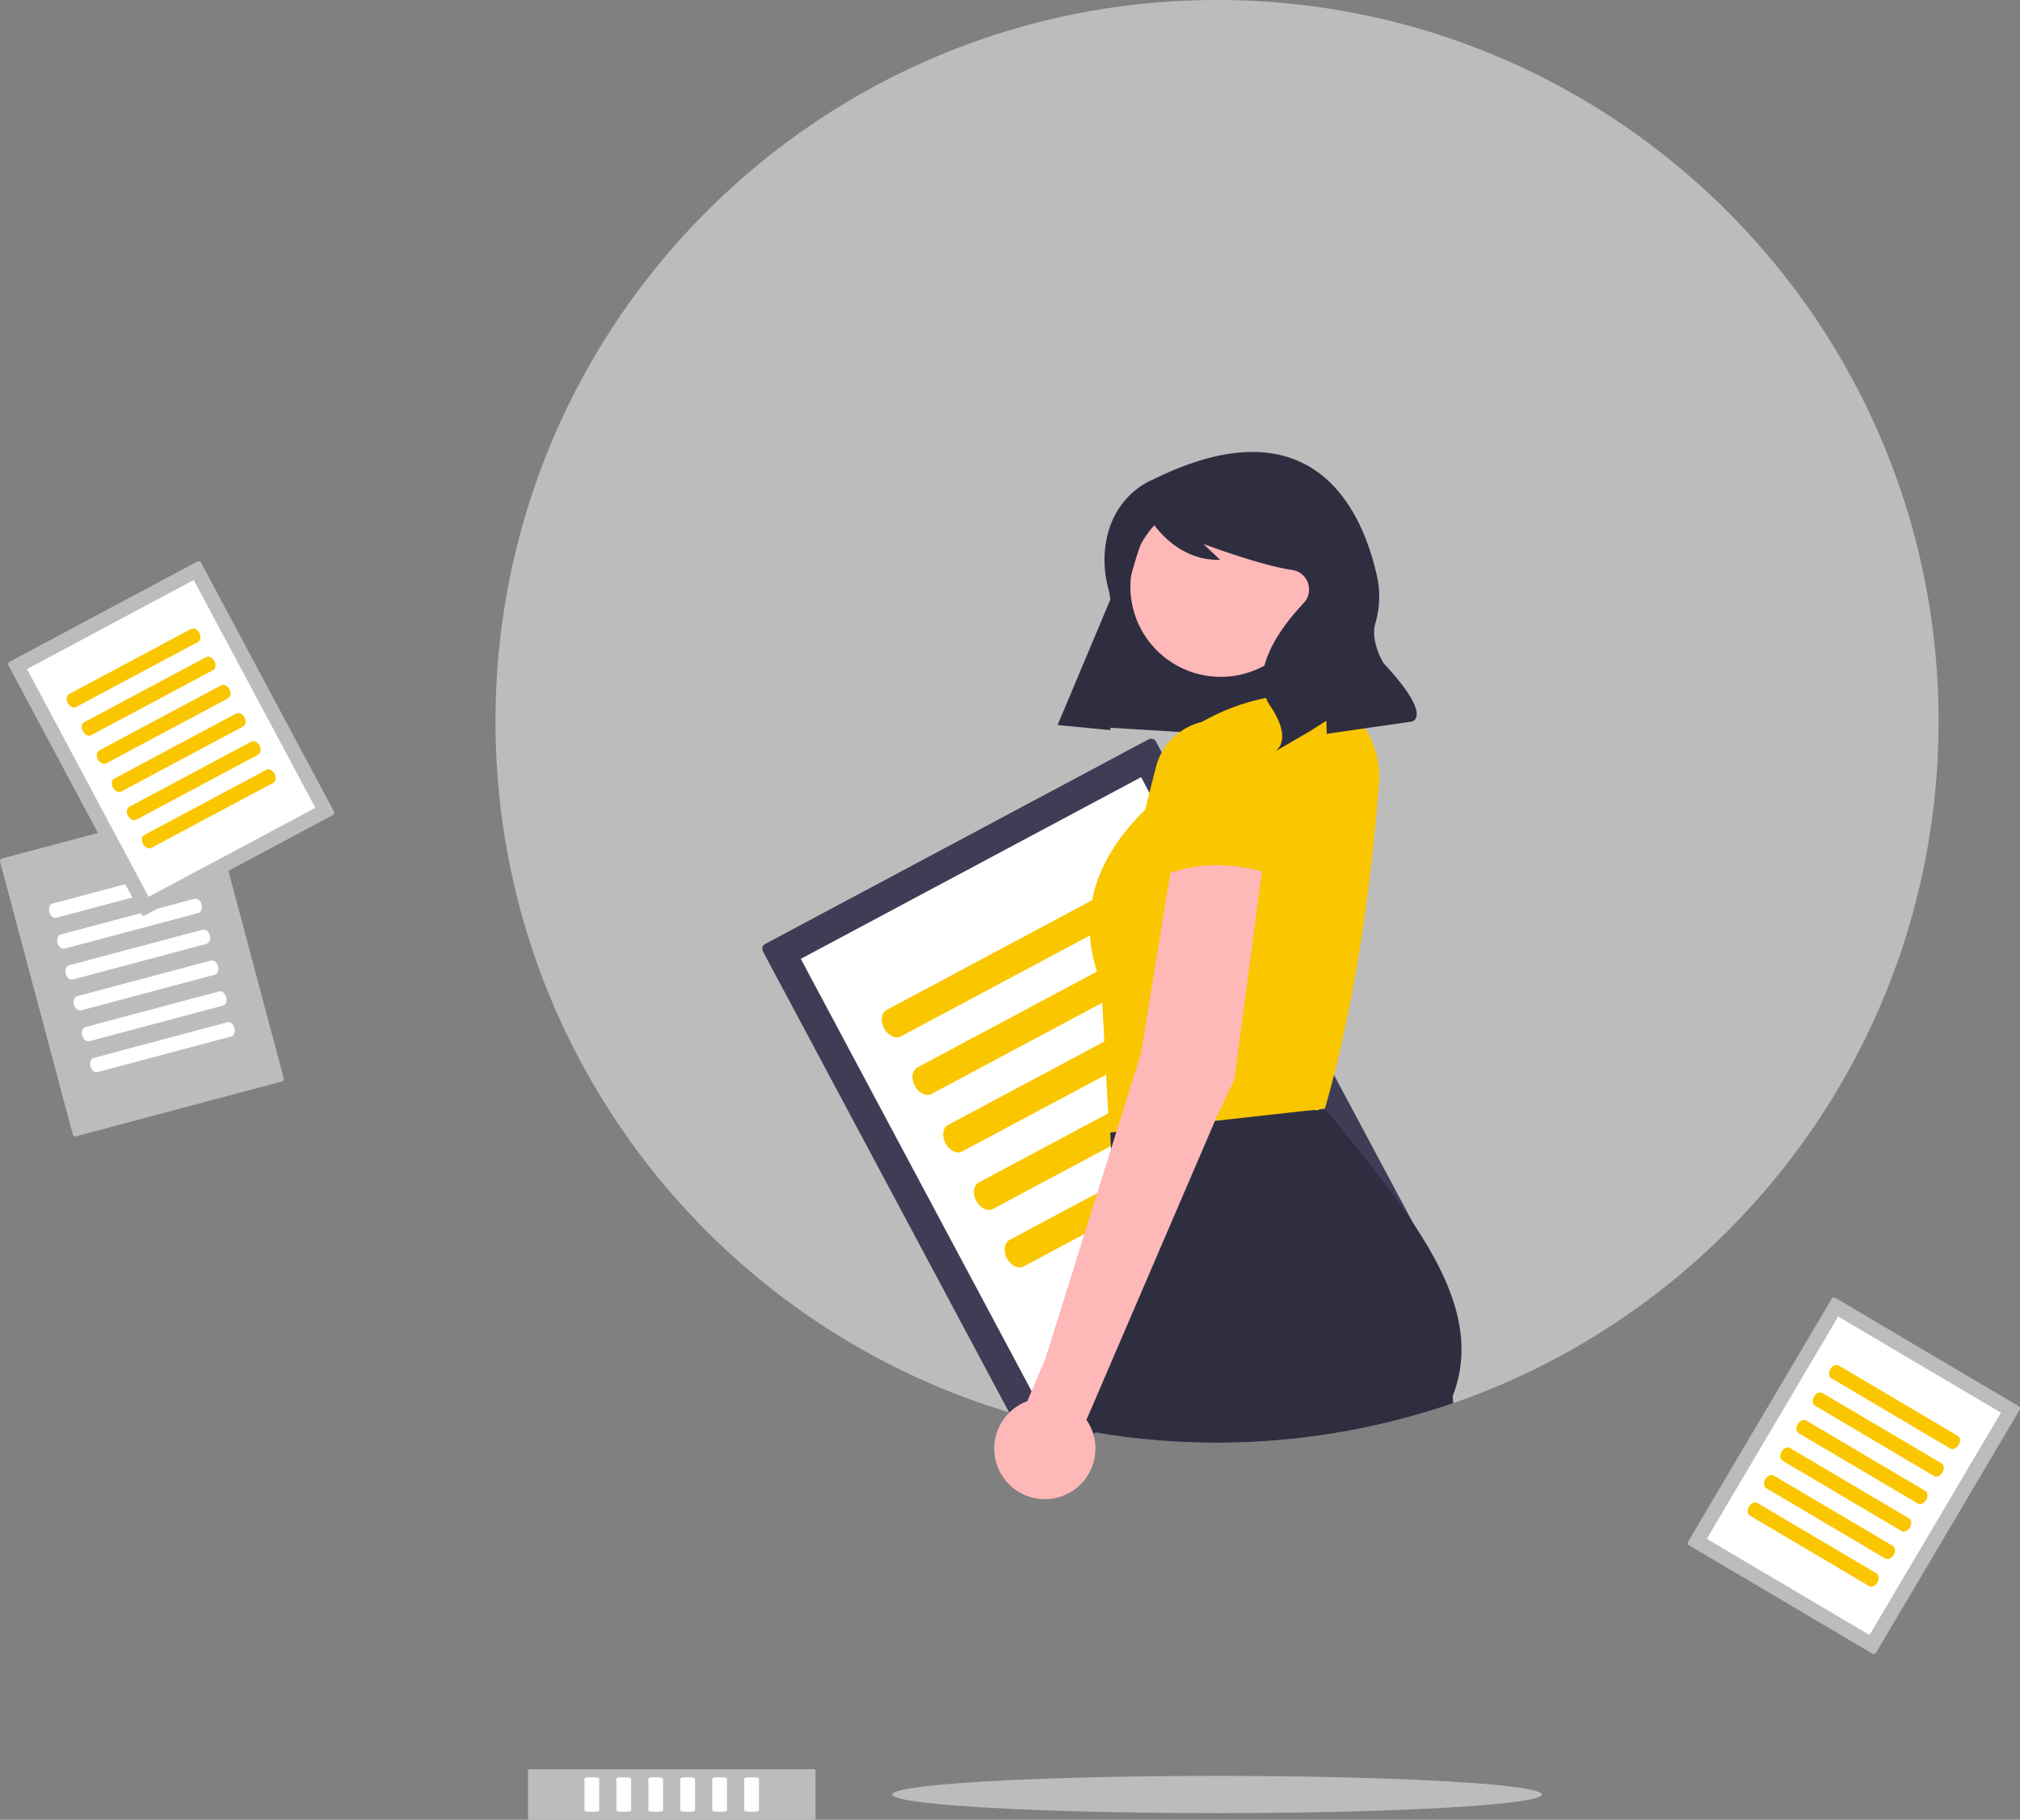 <?xml version="1.0"?>
<svg width="758.697" height="683.657" xmlns="http://www.w3.org/2000/svg" xmlns:svg="http://www.w3.org/2000/svg" data-name="Layer 1">
 <rect width="100%" height="100%" fill="#808080" stroke="none"/>
 <g class="layer">
  <title>Layer 1</title>
  <path d="m728.11,271c0,118.6 -76.18,219.4 -182.28,256.14a272.76,272.76 0 0 1 -132.97,11.26q-6.34,-1.03 -12.6,-2.38q-8.47,-1.8 -16.75,-4.14c-113.91,-32.06 -197.4,-136.72 -197.4,-260.88c0,-149.67 121.33,-271 271,-271s271,121.33 271,271z" fill="#bdbcbc" id="svg_1"/>
  <path d="m508.03,462.81a2.04,2.04 0 0 0 -0.84,2.77l101.89,190.84a2.04,2.04 0 0 0 2.76,0.83l144.03,-76.89a2.04,2.04 0 0 0 0.84,-2.76l-101.89,-190.84a2.04,2.04 0 0 0 -2.76,-0.84l-144.03,76.89z" fill="#3f3d56" id="svg_2" transform="translate(-220.652 -108.171)"/>
  <path d="m300.77,360.22l93.23,174.64l127.83,-68.25l-93.24,-174.64l-127.82,68.25zm-8.1,4.32l0.01,0l-0.02,0.01l0.01,-0.01z" fill="#fff" id="svg_3" transform="matrix(1 0 0 1 0 0)"/>
  <path d="m333,379.42c-1.99,1.06 -2.41,4.16 -0.95,6.9s4.27,4.11 6.26,3.05l93.62,-49.98c1.98,-1.06 2.41,-4.16 0.94,-6.9s-4.27,-4.11 -6.26,-3.05l-93.61,49.98z" fill="#fac600" id="svg_4" transform="matrix(1 0 0 1 0 0)"/>
  <path d="m344.53,401.02c-1.99,1.06 -2.41,4.16 -0.94,6.9s4.27,4.12 6.25,3.06l93.62,-49.99c1.99,-1.06 2.41,-4.15 0.95,-6.9s-4.27,-4.11 -6.26,-3.05l-93.62,49.98z" fill="#fac600" id="svg_5" transform="matrix(1 0 0 1 0 0)"/>
  <path d="m356.06,422.63c-1.98,1.06 -2.4,4.15 -0.94,6.9s4.27,4.11 6.26,3.05l93.62,-49.98c1.98,-1.06 2.41,-4.16 0.94,-6.9s-4.27,-4.11 -6.26,-3.05l-93.62,49.98z" fill="#fac600" id="svg_6" transform="matrix(1 0 0 1 0 0)"/>
  <path d="m367.6,444.23c-1.99,1.06 -2.41,4.16 -0.94,6.9s4.27,4.12 6.25,3.06l93.62,-49.99c1.99,-1.06 2.41,-4.15 0.95,-6.9s-4.28,-4.11 -6.26,-3.05l-93.62,49.98z" fill="#fac600" id="svg_7" transform="matrix(1 0 0 1 0 0)"/>
  <path d="m379.13,465.84c-1.98,1.06 -2.4,4.15 -0.94,6.9s4.27,4.11 6.26,3.05l93.62,-49.98c1.98,-1.06 2.41,-4.16 0.94,-6.9s-4.27,-4.12 -6.26,-3.06l-93.62,49.99z" fill="#fac600" id="svg_8" transform="matrix(1 0 0 1 0 0)"/>
  <polygon fill="#2f2e41" id="svg_9" points="397.312 272.193 482.142 277.373 505.899 206.525 431.494 190.804 397.312 272.193"/>
  <circle cx="458.49" cy="220.35" fill="#ffb8b8" id="svg_10" r="33.93"/>
  <path d="m766.26,632.67l0.22,2.64a272.76,272.76 0 0 1 -132.97,11.26l-12.6,-2.38l11.99,-26.59l7.86,-17.43l-2.83,-60.3l-0.3,-6.24l-0.37,-7.96l5.12,-0.03l36.4,-0.22l34.69,-0.22l5.29,-0.03c33.17,40.8 60.54,73.96 47.5,107.5z" fill="#2f2e41" id="svg_11" transform="translate(-220.652 -108.171)"/>
  <path d="m497.61,416.5l-81,9l-3,-56c-9.5,-24.24 -3.23,-45.88 16.5,-65.3l4.01,-15.88a23.5,23.5 0 0 1 17.36,-17.11l0,0c13.26,-7.6 28.28,-11.23 45.13,-10.71l0,0a33.68,33.68 0 0 1 21.33,33.99c-3.49,44.01 -9.74,85.2 -20.33,122.01z" fill="#fac600" id="svg_12" transform="matrix(1 0 0 1 0 0)"/>
  <path d="m653.48,288.44s-17.55,6.4 -18,29.67a42.02,42.02 0 0 0 1.56,11.59c1.13,4.28 2.05,13.56 -5.6,25.93a239.88,239.88 0 0 0 -13.54,24.92l0,0l19.76,1.9l3.26,-32.74a162.53,162.53 0 0 1 11.62,-46.17l0.12,-0.31s9.06,15.75 26.29,15.27l-6.33,-5.98s21.58,8.13 33.31,9.76a7.43,7.43 0 0 1 4.47,12.35q-0.1,0.11 -0.21,0.23c-7.17,7.59 -21.45,25.22 -12.46,38.51s1.72,17.19 1.72,17.19l13.32,-7.76l6.05,-3.86l0.14,4.92l31.88,-4.59s8.58,-1.48 -10.47,-21.87c0,0 -5.1,-7.99 -3.16,-15.05a35.35,35.35 0 0 0 0.87,-16.56c-4.78,-22.95 -22.29,-68.34 -84.6,-37.35z" fill="#2f2e41" id="svg_13" transform="translate(-220.652 -108.171)"/>
  <ellipse cx="457.11" cy="674.16" fill="#bdbcbc" id="svg_14" rx="122" ry="7" transform="matrix(1 0 0 1 0 0)"/>
  <path d="m0.74,322.53a1,1 0 0 0 -0.7,1.23l27.29,102.42a1,1 0 0 0 1.22,0.71l77.3,-20.59a1,1 0 0 0 0.71,-1.23l-27.29,-102.42a1,1 0 0 0 -1.22,-0.71l-77.31,20.59z" fill="#bdbcbc" id="svg_15" transform="matrix(1 0 0 1 0 0)"/>
  <path d="m240.39,447.62c-1.07,0.28 -1.61,1.71 -1.22,3.19s1.58,2.44 2.64,2.15l50.25,-13.39c1.07,-0.28 1.61,-1.71 1.22,-3.18s-1.58,-2.44 -2.64,-2.16l-50.25,13.39z" fill="#fff" id="svg_16" transform="translate(-220.652 -108.171)"/>
  <path d="m243.48,459.22c-1.07,0.28 -1.61,1.71 -1.22,3.18s1.58,2.44 2.64,2.16l50.25,-13.39c1.07,-0.28 1.61,-1.71 1.22,-3.19s-1.58,-2.44 -2.64,-2.15l-50.25,13.39z" fill="#fff" id="svg_17" transform="translate(-220.652 -108.171)"/>
  <path d="m246.57,470.81c-1.07,0.28 -1.61,1.71 -1.22,3.19s1.58,2.44 2.64,2.15l50.25,-13.39c1.06,-0.28 1.61,-1.71 1.22,-3.18s-1.58,-2.44 -2.64,-2.16l-50.25,13.39z" fill="#fff" id="svg_18" transform="translate(-220.652 -108.171)"/>
  <path d="m249.66,482.41c-1.07,0.28 -1.62,1.71 -1.22,3.18s1.58,2.44 2.64,2.16l50.25,-13.39c1.06,-0.28 1.61,-1.71 1.22,-3.19s-1.58,-2.44 -2.65,-2.15l-50.24,13.39z" fill="#fff" id="svg_19" transform="translate(-220.652 -108.171)"/>
  <path d="m252.75,494c-1.07,0.29 -1.62,1.72 -1.22,3.19s1.57,2.44 2.64,2.15l50.25,-13.38c1.06,-0.29 1.61,-1.72 1.22,-3.19s-1.58,-2.44 -2.65,-2.16l-50.24,13.39z" fill="#fff" id="svg_20" transform="translate(-220.652 -108.171)"/>
  <path d="m255.84,505.6c-1.07,0.28 -1.62,1.71 -1.22,3.18s1.57,2.44 2.64,2.16l50.25,-13.39c1.06,-0.28 1.61,-1.71 1.22,-3.18s-1.58,-2.44 -2.65,-2.16l-50.24,13.39z" fill="#fff" id="svg_21" transform="translate(-220.652 -108.171)"/>
  <path d="m198.3,683.43c0,0.12 0.45,0.23 1,0.23l106,0c0.55,0 1,-0.11 1,-0.23l0,-18.54c0,-0.13 -0.45,-0.23 -1,-0.23l-106,0c-0.55,0 -1,0.1 -1,0.23l0,18.54z" fill="#bdbcbc" id="svg_22" transform="matrix(1 0 0 1 0 0)"/>
  <path d="m440.18,788.35c0,0.26 1.24,0.47 2.77,0.47s2.76,-0.21 2.76,-0.47l0,-12.05c0,-0.25 -1.24,-0.46 -2.76,-0.46s-2.77,0.21 -2.77,0.46l0,12.05z" fill="#fff" id="svg_23" transform="translate(-220.652 -108.171)"/>
  <path d="m452.18,788.35c0,0.26 1.24,0.47 2.77,0.47s2.76,-0.21 2.76,-0.47l0,-12.05c0,-0.25 -1.24,-0.46 -2.76,-0.46s-2.77,0.21 -2.77,0.46l0,12.05z" fill="#fff" id="svg_24" transform="translate(-220.652 -108.171)"/>
  <path d="m464.18,788.35c0,0.26 1.24,0.47 2.77,0.47s2.76,-0.21 2.76,-0.47l0,-12.05c0,-0.25 -1.24,-0.46 -2.76,-0.46s-2.77,0.21 -2.77,0.46l0,12.05z" fill="#fff" id="svg_25" transform="translate(-220.652 -108.171)"/>
  <path d="m476.18,788.35c0,0.26 1.24,0.47 2.77,0.47s2.76,-0.21 2.76,-0.47l0,-12.05c0,-0.25 -1.24,-0.46 -2.76,-0.46s-2.77,0.21 -2.77,0.46l0,12.05z" fill="#fff" id="svg_26" transform="translate(-220.652 -108.171)"/>
  <path d="m488.18,788.35c0,0.26 1.24,0.47 2.77,0.47s2.76,-0.21 2.76,-0.47l0,-12.05c0,-0.25 -1.24,-0.46 -2.76,-0.46s-2.77,0.21 -2.77,0.46l0,12.05z" fill="#fff" id="svg_27" transform="translate(-220.652 -108.171)"/>
  <path d="m500.18,788.35c0,0.26 1.24,0.47 2.77,0.47s2.76,-0.21 2.76,-0.47l0,-12.05c0,-0.25 -1.24,-0.46 -2.76,-0.46s-2.77,0.21 -2.77,0.46l0,12.05z" fill="#fff" id="svg_28" transform="translate(-220.652 -108.171)"/>
  <path d="m3.58,248.62a1,1 0 0 0 -0.41,1.35l49.92,93.51a1,1 0 0 0 1.36,0.41l70.57,-37.68a1,1 0 0 0 0.41,-1.35l-49.93,-93.51a1,1 0 0 0 -1.35,-0.41l-70.57,37.68z" fill="#bdbcbc" id="svg_29" transform="matrix(1 0 0 1 0 0)"/>
  <path d="m10.14,251.35l45.68,85.57l62.64,-33.44l-45.69,-85.57l-62.63,33.44zm-3.97,2.12l0.01,0l-0.01,0z" fill="#fff" id="svg_30"/>
  <path d="m25.93,260.76c-0.97,0.52 -1.18,2.03 -0.46,3.38s2.09,2.01 3.06,1.49l45.88,-24.49c0.97,-0.52 1.18,-2.03 0.46,-3.38s-2.09,-2.01 -3.07,-1.49l-45.87,24.49z" fill="#fac600" id="svg_31" transform="matrix(1 0 0 1 0 0)"/>
  <path d="m31.58,271.34c-0.97,0.52 -1.18,2.04 -0.46,3.38s2.09,2.02 3.07,1.5l45.87,-24.49c0.97,-0.52 1.18,-2.04 0.46,-3.38s-2.09,-2.02 -3.07,-1.5l-45.87,24.49z" fill="#fac600" id="svg_32" transform="matrix(1 0 0 1 0 0)"/>
  <path d="m37.23,281.93c-0.97,0.52 -1.18,2.04 -0.46,3.38s2.1,2.02 3.07,1.5l45.87,-24.49c0.97,-0.52 1.18,-2.04 0.46,-3.38s-2.09,-2.02 -3.06,-1.5l-45.88,24.49z" fill="#fac600" id="svg_33" transform="matrix(1 0 0 1 0 0)"/>
  <path d="m42.89,292.52c-0.98,0.52 -1.18,2.03 -0.47,3.38s2.1,2.01 3.07,1.49l45.87,-24.49c0.97,-0.52 1.18,-2.03 0.46,-3.38s-2.09,-2.01 -3.06,-1.5l-45.87,24.5z" fill="#fac600" id="svg_34" transform="matrix(1 0 0 1 0 0)"/>
  <path d="m48.54,303.1c-0.97,0.52 -1.18,2.04 -0.46,3.38s2.09,2.02 3.06,1.5l45.87,-24.49c0.98,-0.52 1.18,-2.04 0.47,-3.38s-2.1,-2.02 -3.07,-1.5l-45.87,24.49z" fill="#fac600" id="svg_35" transform="matrix(1 0 0 1 0 0)"/>
  <path d="m54.19,313.69c-0.97,0.52 -1.18,2.03 -0.46,3.38s2.09,2.01 3.06,1.49l45.88,-24.49c0.97,-0.52 1.18,-2.03 0.46,-3.38s-2.1,-2.01 -3.07,-1.49l-45.87,24.49z" fill="#fac600" id="svg_36" transform="matrix(1 0 0 1 0 0)"/>
  <path d="m689.33,487.58a1,1 0 0 0 -1.37,0.35l-53.92,91.26a1,1 0 0 0 0.35,1.36l68.87,40.7a1,1 0 0 0 1.37,-0.35l53.93,-91.25a1,1 0 0 0 -0.35,-1.37l-68.88,-40.7z" fill="#bdbcbc" id="svg_37" transform="matrix(1 0 0 1 0 0)"/>
  <path d="m911.06,602.77l-49.35,83.51l61.13,36.12l49.35,-83.51l-61.13,-36.12zm-3.87,-2.29l0.01,0.01l-0.01,-0.01z" fill="#fff" id="svg_38" transform="translate(-220.652 -108.171)"/>
  <path d="m690.58,512.98c-0.95,-0.56 -2.35,0.05 -3.12,1.36s-0.64,2.84 0.31,3.4l44.77,26.46c0.95,0.56 2.35,-0.06 3.13,-1.37s0.63,-2.83 -0.32,-3.39l-44.77,-26.46z" fill="#fac600" id="svg_39" transform="matrix(1 0 0 1 0 0)"/>
  <path d="m684.48,523.31c-0.95,-0.56 -2.35,0.05 -3.13,1.36s-0.63,2.84 0.32,3.4l44.76,26.46c0.95,0.56 2.36,-0.05 3.13,-1.37s0.64,-2.83 -0.31,-3.39l-44.77,-26.46z" fill="#fac600" id="svg_40" transform="matrix(1 0 0 1 0 0)"/>
  <path d="m678.37,533.64c-0.95,-0.56 -2.35,0.05 -3.12,1.37s-0.64,2.83 0.31,3.39l44.77,26.46c0.95,0.56 2.35,-0.05 3.13,-1.36s0.63,-2.84 -0.32,-3.4l-44.77,-26.46z" fill="#fac600" id="svg_41" transform="matrix(1 0 0 1 0 0)"/>
  <path d="m672.27,543.97c-0.95,-0.56 -2.35,0.05 -3.13,1.37s-0.63,2.83 0.32,3.39l44.76,26.46c0.95,0.56 2.36,-0.05 3.13,-1.36s0.64,-2.84 -0.31,-3.4l-44.77,-26.46z" fill="#fac600" id="svg_42" transform="matrix(1 0 0 1 0 0)"/>
  <path d="m666.16,554.31c-0.95,-0.57 -2.35,0.05 -3.12,1.36s-0.64,2.83 0.31,3.39l44.77,26.46c0.95,0.56 2.35,-0.05 3.13,-1.36s0.63,-2.84 -0.32,-3.4l-44.77,-26.45z" fill="#fac600" id="svg_43" transform="matrix(1 0 0 1 0 0)"/>
  <path d="m660.06,564.64c-0.95,-0.57 -2.35,0.05 -3.13,1.36s-0.63,2.83 0.32,3.4l44.76,26.45c0.95,0.56 2.36,-0.05 3.13,-1.36s0.64,-2.84 -0.31,-3.4l-44.77,-26.45z" fill="#fac600" id="svg_44" transform="matrix(1 0 0 1 0 0)"/>
  <path d="m661.26,429.67l-1.04,6.44l-10.96,67.56l-6.88,21.97l-2.42,7.73l-2.03,6.5l-24.67,78.8l-6.76,15.9a18.99,18.99 0 1 0 22.21,7.02l48.28,-112.33l1.79,-3.84l5.48,-11.75l10.35,-78.09l0.65,-4.91l-34,-1z" fill="#ffb8b8" id="svg_45" transform="translate(-220.652 -108.171)"/>
  <path d="m480.61,329.5c-15.71,-5.65 -30.79,-6.25 -45,0l4.64,-40.19a19.17,19.17 0 0 1 18.15,-19.8l0,0a19.17,19.17 0 0 1 20.16,18.14l0,0.06l2.05,41.79z" fill="#fac600" id="svg_46" transform="matrix(1 0 0 1 0 0)"/>
 </g>
</svg>
